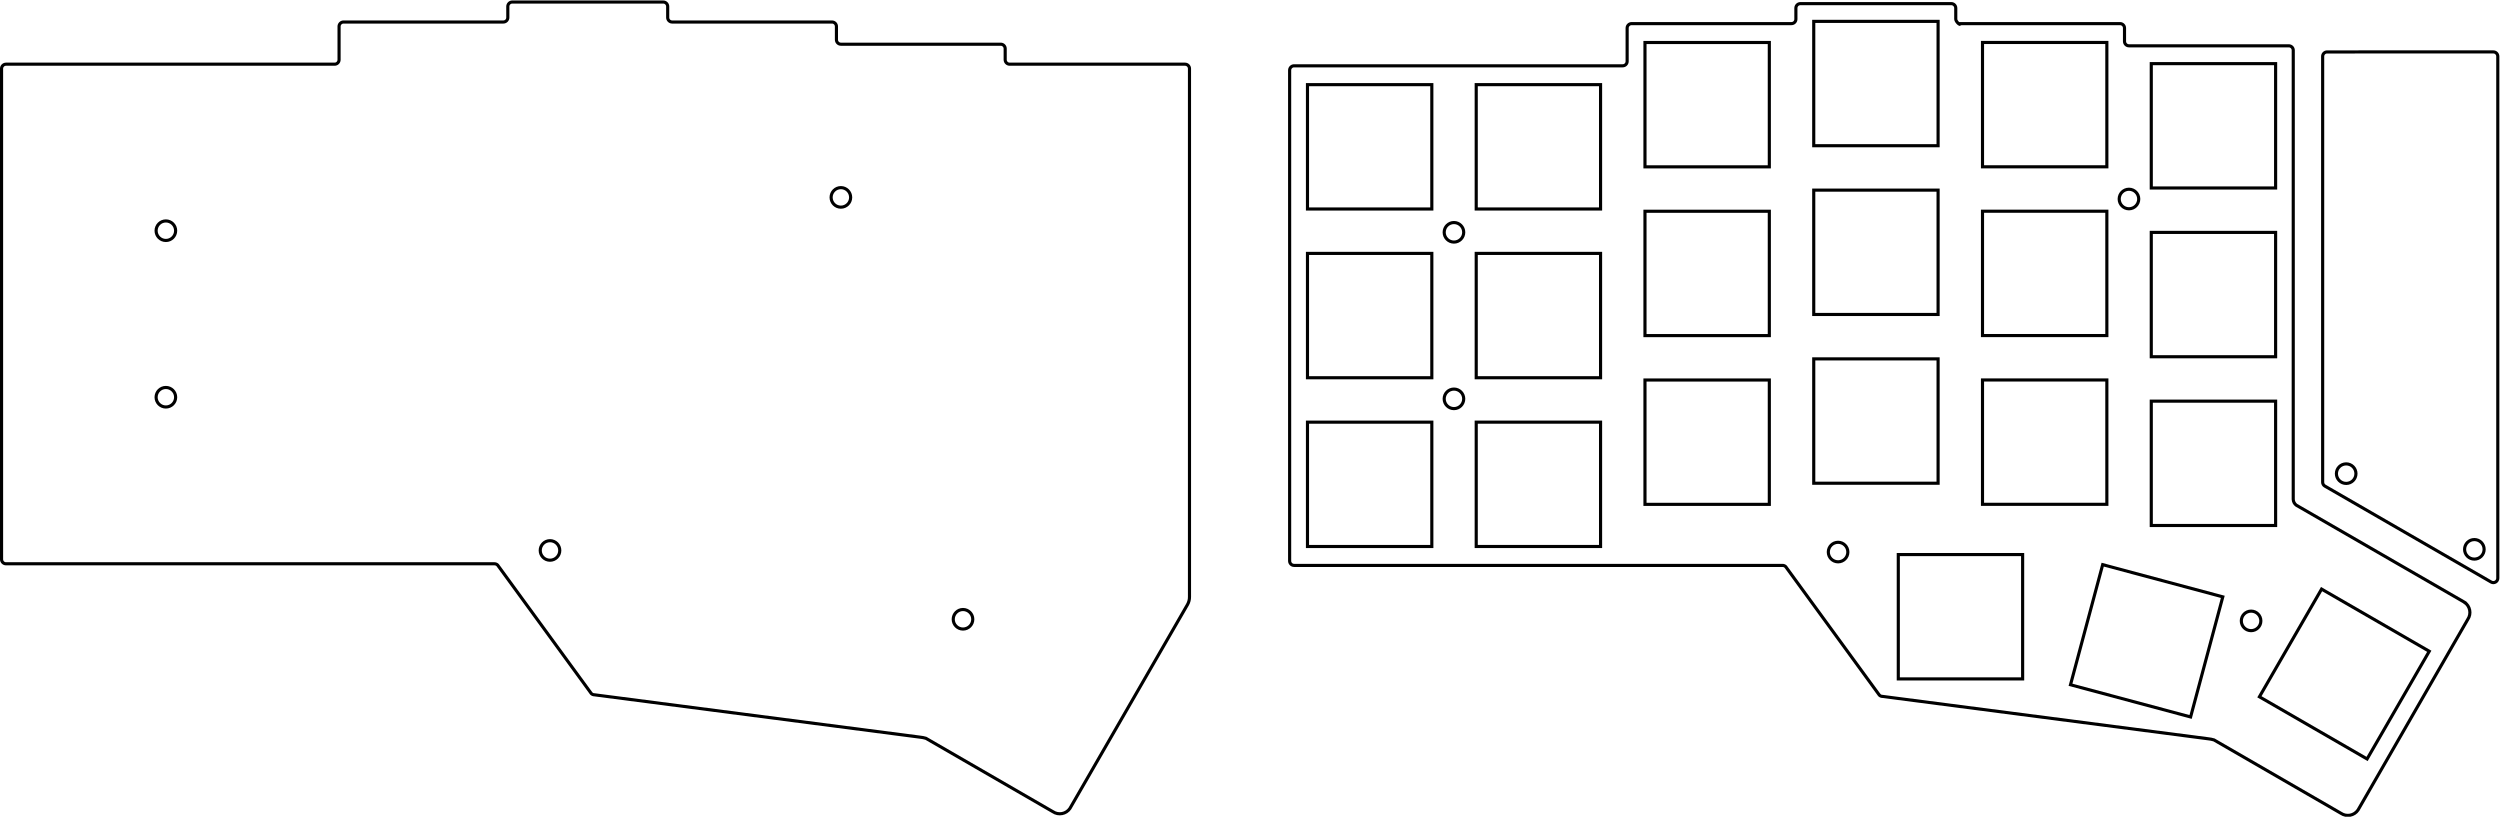 <?xml version="1.0" encoding="UTF-8" standalone="no"?>
<svg
   xmlns:dc="http://purl.org/dc/elements/1.1/"
   xmlns:cc="http://creativecommons.org/ns#"
   xmlns:rdf="http://www.w3.org/1999/02/22-rdf-syntax-ns#"
   xmlns:svg="http://www.w3.org/2000/svg"
   xmlns="http://www.w3.org/2000/svg"
   xmlns:sodipodi="http://sodipodi.sourceforge.net/DTD/sodipodi-0.dtd"
   xmlns:inkscape="http://www.inkscape.org/namespaces/inkscape"
   sodipodi:docname="top-bottom.svg"
   viewBox="0 0 1063.584 347.458"
   height="347.458"
   width="1063.584"
   xml:space="preserve"
   id="svg2"
   version="1.1"
   inkscape:version="1.0.1 (3bc2e813f5, 2020-09-07)"><defs
     id="defs6"><clipPath
       id="clipPath18"
       clipPathUnits="userSpaceOnUse"><path
         id="path16"
         d="M 0,595.276 H 841.89 V 0 H 0 Z" /></clipPath><clipPath
       id="clipPath66"
       clipPathUnits="userSpaceOnUse"><path
         id="path64"
         d="M 0,595.276 H 841.89 V 0 H 0 Z" /></clipPath><clipPath
       id="clipPath642"
       clipPathUnits="userSpaceOnUse"><path
         id="path640"
         d="M 0,595.276 H 841.89 V 0 H 0 Z" /></clipPath></defs><sodipodi:namedview
     id="namedview4"
     inkscape:window-height="2082"
     inkscape:window-width="3840"
     inkscape:pageshadow="2"
     inkscape:pageopacity="0"
     guidetolerance="10"
     gridtolerance="10"
     objecttolerance="10"
     borderopacity="1"
     bordercolor="#666666"
     pagecolor="#ffffff"
     inkscape:document-rotation="0"
     showgrid="false"
     inkscape:zoom="1.732302"
     inkscape:cx="713.17299"
     inkscape:cy="290.12481"
     inkscape:window-x="2560"
     inkscape:window-y="48"
     inkscape:window-maximized="1"
     inkscape:current-layer="g10" /><g
     transform="matrix(1.333,0,0,-1.333,-23.375,768.777)"
     inkscape:label="top-bottom"
     inkscape:groupmode="layer"
     id="g10"><path
       id="path158"
       style="fill:none;stroke:#000000;stroke-width:1;stroke-linecap:round;stroke-linejoin:round;stroke-miterlimit:4;stroke-dasharray:none;stroke-opacity:1"
       d="m 359.025,318.733 c 0.002,0.005 0.005,0.009 0.005,0.016 l 37.494,65.005 c 0.432,0.754 0.654,1.608 0.642,2.479 l -2e-4,168.589 c 7.5e-4,0.78 -0.633,1.415 -1.418,1.418 h -55.986 l 0.003,-0.002 c -0.783,0 -1.417,0.635 -1.42,1.42 v 3.543 c 0.003,0.78 -0.631,1.415 -1.414,1.417 l -51.025,-5e-5 c -0.781,-0.003 -1.416,0.632 -1.418,1.418 v 4.25 c 0.002,0.781 -0.633,1.415 -1.418,1.417 h -51.021 l -2.5e-4,-0.002 c -0.783,0 -1.417,0.635 -1.418,1.419 v 3.543 c 0.001,0.781 -0.633,1.416 -1.418,1.418 H 181.024 c -0.781,-0.002 -1.415,-0.637 -1.418,-1.418 l -2.5e-4,-3.543 c 0.002,-0.785 -0.632,-1.42 -1.418,-1.417 H 127.167 c -0.782,-0.003 -1.416,-0.637 -1.418,-1.417 l 5e-5,-10.629 c 5e-4,-0.786 -0.633,-1.42 -1.418,-1.417 H 19.449 c -0.781,-0.002 -1.415,-0.637 -1.418,-1.418 l -2e-4,-156.614 c 0.003,-0.785 0.638,-1.419 1.418,-1.418 H 175.356 c 0.377,-10e-4 0.737,-0.15 1.002,-0.413 l 29.886,-40.981 c 0.266,-0.269 0.626,-0.418 1.001,-0.417 l 103.947,-13.522 c 0.63,-0.063 1.252,-0.186 1.857,-0.367 l 40.516,-23.416 c 1.803,-1.216 4.246,-0.74 5.46,1.059 z"
       sodipodi:nodetypes="cccccccsccccccccsccccccccccccccccccccccc" /><path
       id="path214"
       style="fill:none;stroke:#000000;stroke-width:1;stroke-linecap:butt;stroke-linejoin:miter;stroke-miterlimit:4;stroke-dasharray:none;stroke-opacity:1"
       d="m 814.719,558.741 v -166.545 c 0,-1.091 -1.181,-1.772 -2.126,-1.227 l -53.062,30.623 c -0.438,0.252 -0.708,0.72 -0.708,1.227 v 135.915 c 0,0.783 0.634,1.418 1.417,1.418 l 53.061,0.007 c 0.783,0 1.418,-0.635 1.418,-1.418 z" /><path
       id="path346"
       style="fill:none;stroke:#000000;stroke-width:1;stroke-linecap:butt;stroke-linejoin:miter;stroke-miterlimit:4;stroke-dasharray:none;stroke-opacity:1"
       d="m 804.084,384.511 c 1.8,-1.213 2.276,-3.656 1.062,-5.456 l -35.019,-60.82 c 0,-0.007 -0.003,-0.011 -0.006,-0.016 -1.213,-1.799 -3.656,-2.275 -5.459,-1.059 l -40.517,23.416 c -0.604,0.182 -1.226,0.304 -1.856,0.367 L 618.342,354.465 c -0.375,-10e-4 -0.735,0.148 -1.001,0.417 l -29.886,40.981 c -0.265,0.263 -0.625,0.412 -1.002,0.413 h -155.907 c -0.781,-9.5e-4 -1.416,0.633 -1.418,1.418 V 554.309 c 0.003,0.78 0.637,1.415 1.418,1.417 H 535.428 c 0.785,-0.002 1.419,0.632 1.418,1.417 l -2.5e-4,10.629 c 10e-4,0.781 0.636,1.415 1.417,1.417 h 51.021 c 0.786,-0.003 1.421,0.632 1.418,1.418 l -5e-5,3.543 c 0.002,0.78 0.636,1.415 1.418,1.417 h 48.189 c 0.785,-0.002 1.419,-0.637 1.418,-1.417 v -3.543 c 10e-4,-0.785 1.518,-2.197 1.418,-1.42 l -2.5e-4,0.002 h 51.022 c 0.785,-0.003 1.42,-0.637 1.417,-1.417 v -4.25 c 0.002,-0.786 0.637,-1.421 1.418,-1.418 h 51.025 c 0.783,-0.003 1.418,-0.638 1.414,-1.417 l -0.007,-143.322 c 0.025,-0.751 0.396,-1.447 1,-1.886 L 804.068,384.524 c 0.008,-0.007 0.012,-0.01 0.016,-0.013 z"
       sodipodi:nodetypes="ccccccccccccccccccccccccccsccccccccccc" /><path
       id="path646"
       style="fill:none;stroke:#000000;stroke-width:1;stroke-linecap:butt;stroke-linejoin:miter;stroke-miterlimit:4;stroke-dasharray:none;stroke-opacity:1"
       d="m 70.475,453.065 c 1.722,0 3.118,-1.396 3.118,-3.118 0,-1.722 -1.396,-3.118 -3.118,-3.118 -1.722,0 -3.118,1.396 -3.118,3.118 0,1.722 1.396,3.118 3.118,3.118 z" /><path
       id="path650"
       style="fill:none;stroke:#000000;stroke-width:1;stroke-linecap:butt;stroke-linejoin:miter;stroke-miterlimit:4;stroke-dasharray:none;stroke-opacity:1"
       d="m 70.475,506.215 c 1.722,0 3.118,-1.396 3.118,-3.118 0,-1.722 -1.396,-3.118 -3.118,-3.118 -1.722,0 -3.118,1.396 -3.118,3.118 0,1.722 1.396,3.118 3.118,3.118 z" /><path
       id="path654"
       style="fill:none;stroke:#000000;stroke-width:1;stroke-linecap:butt;stroke-linejoin:miter;stroke-miterlimit:4;stroke-dasharray:none;stroke-opacity:1"
       d="m 285.908,516.845 c 1.722,0 3.118,-1.396 3.118,-3.118 0,-1.723 -1.396,-3.118 -3.118,-3.118 -1.722,0 -3.118,1.395 -3.118,3.118 0,1.722 1.396,3.118 3.118,3.118 z" /><path
       id="path658"
       style="fill:none;stroke:#000000;stroke-width:1;stroke-linecap:butt;stroke-linejoin:miter;stroke-miterlimit:4;stroke-dasharray:none;stroke-opacity:1"
       d="m 193.073,404.167 c 1.722,0 3.118,-1.396 3.118,-3.118 0,-1.722 -1.396,-3.118 -3.118,-3.118 -1.722,0 -3.118,1.396 -3.118,3.118 0,1.722 1.396,3.118 3.118,3.118 z" /><path
       id="path662"
       style="fill:none;stroke:#000000;stroke-width:1;stroke-linecap:butt;stroke-linejoin:miter;stroke-miterlimit:4;stroke-dasharray:none;stroke-opacity:1"
       d="m 324.884,382.198 c 1.722,0 3.118,-1.396 3.118,-3.117 0,-1.723 -1.396,-3.118 -3.118,-3.118 -1.722,0 -3.118,1.395 -3.118,3.118 0,1.721 1.396,3.117 3.118,3.117 z" /><path
       id="path666"
       style="fill:none;stroke:#000000;stroke-width:1;stroke-linecap:butt;stroke-linejoin:miter;stroke-miterlimit:4;stroke-dasharray:none;stroke-opacity:1"
       d="m 769.449,425.558 c 0,-1.723 -1.396,-3.118 -3.118,-3.118 -1.723,0 -3.118,1.395 -3.118,3.118 0,1.722 1.395,3.118 3.118,3.118 1.722,0 3.118,-1.396 3.118,-3.118 z" /><path
       id="path670"
       style="fill:none;stroke:#000000;stroke-width:1;stroke-linecap:butt;stroke-linejoin:miter;stroke-miterlimit:4;stroke-dasharray:none;stroke-opacity:1"
       d="m 810.358,401.403 c 0,-1.722 -1.396,-3.118 -3.118,-3.118 -1.722,0 -3.118,1.396 -3.118,3.118 0,1.723 1.396,3.118 3.118,3.118 1.722,0 3.118,-1.395 3.118,-3.118 z" /><path
       id="path674"
       style="fill:none;stroke:#000000;stroke-width:1;stroke-linecap:butt;stroke-linejoin:miter;stroke-miterlimit:4;stroke-dasharray:none;stroke-opacity:1"
       d="m 484.69,502.583 c 0,-1.722 -1.396,-3.118 -3.118,-3.118 -1.722,0 -3.118,1.396 -3.118,3.118 0,1.723 1.396,3.118 3.118,3.118 1.722,0 3.118,-1.395 3.118,-3.118 z" /><path
       id="path678"
       style="fill:none;stroke:#000000;stroke-width:1;stroke-linecap:butt;stroke-linejoin:miter;stroke-miterlimit:4;stroke-dasharray:none;stroke-opacity:1"
       d="m 481.572,452.552 c 1.722,0 3.118,-1.396 3.118,-3.118 0,-1.722 -1.396,-3.118 -3.118,-3.118 -1.722,0 -3.118,1.396 -3.118,3.118 0,1.722 1.396,3.118 3.118,3.118 z" /><path
       id="path682"
       style="fill:none;stroke:#000000;stroke-width:1;stroke-linecap:butt;stroke-linejoin:miter;stroke-miterlimit:4;stroke-dasharray:none;stroke-opacity:1"
       d="m 697.005,516.331 c 1.723,0 3.118,-1.396 3.118,-3.118 0,-1.723 -1.395,-3.118 -3.118,-3.118 -1.722,0 -3.118,1.395 -3.118,3.118 0,1.722 1.396,3.118 3.118,3.118 z" /><path
       id="path686"
       style="fill:none;stroke:#000000;stroke-width:1;stroke-linecap:butt;stroke-linejoin:miter;stroke-miterlimit:4;stroke-dasharray:none;stroke-opacity:1"
       d="m 604.17,403.653 c 1.722,0 3.118,-1.396 3.118,-3.118 0,-1.722 -1.396,-3.117 -3.118,-3.117 -1.723,0 -3.118,1.395 -3.118,3.117 0,1.722 1.395,3.118 3.118,3.118 z" /><path
       id="path690"
       style="fill:none;stroke:#000000;stroke-width:1;stroke-linecap:butt;stroke-linejoin:miter;stroke-miterlimit:4;stroke-dasharray:none;stroke-opacity:1"
       d="m 735.981,381.686 c 1.723,0 3.118,-1.396 3.118,-3.118 0,-1.723 -1.395,-3.118 -3.118,-3.118 -1.722,0 -3.118,1.395 -3.118,3.118 0,1.722 1.396,3.118 3.118,3.118 z" /><path
       id="path692"
       style="fill:none;stroke:#000000;stroke-width:1;stroke-linecap:butt;stroke-linejoin:miter;stroke-miterlimit:4;stroke-dasharray:none;stroke-opacity:1"
       d="M 474.51,510.025 H 434.825 V 549.71 H 474.51 Z" /><path
       id="path694"
       style="fill:none;stroke:#000000;stroke-width:1;stroke-linecap:butt;stroke-linejoin:miter;stroke-miterlimit:4;stroke-dasharray:none;stroke-opacity:1"
       d="m 474.51,456.167 h -39.685 v 39.685 h 39.685 z" /><path
       id="path696"
       style="fill:none;stroke:#000000;stroke-width:1;stroke-linecap:butt;stroke-linejoin:miter;stroke-miterlimit:4;stroke-dasharray:none;stroke-opacity:1"
       d="m 474.51,402.309 h -39.685 v 39.685 h 39.685 z" /><path
       id="path698"
       style="fill:none;stroke:#000000;stroke-width:1;stroke-linecap:butt;stroke-linejoin:miter;stroke-miterlimit:4;stroke-dasharray:none;stroke-opacity:1"
       d="m 528.363,510.027 h -39.685 v 39.685 h 39.685 z" /><path
       id="path700"
       style="fill:none;stroke:#000000;stroke-width:1;stroke-linecap:butt;stroke-linejoin:miter;stroke-miterlimit:4;stroke-dasharray:none;stroke-opacity:1"
       d="m 528.363,456.169 h -39.685 v 39.685 h 39.685 z" /><path
       id="path702"
       style="fill:none;stroke:#000000;stroke-width:1;stroke-linecap:butt;stroke-linejoin:miter;stroke-miterlimit:4;stroke-dasharray:none;stroke-opacity:1"
       d="m 528.363,402.311 h -39.685 v 39.685 h 39.685 z" /><path
       id="path704"
       style="fill:none;stroke:#000000;stroke-width:1;stroke-linecap:butt;stroke-linejoin:miter;stroke-miterlimit:4;stroke-dasharray:none;stroke-opacity:1"
       d="m 582.222,523.477 h -39.685 v 39.686 h 39.685 z" /><path
       id="path706"
       style="fill:none;stroke:#000000;stroke-width:1;stroke-linecap:butt;stroke-linejoin:miter;stroke-miterlimit:4;stroke-dasharray:none;stroke-opacity:1"
       d="m 582.222,469.618 h -39.685 v 39.686 h 39.685 z" /><path
       id="path708"
       style="fill:none;stroke:#000000;stroke-width:1;stroke-linecap:butt;stroke-linejoin:miter;stroke-miterlimit:4;stroke-dasharray:none;stroke-opacity:1"
       d="m 582.222,415.761 h -39.685 v 39.685 h 39.685 z" /><path
       id="path710"
       style="fill:none;stroke:#000000;stroke-width:1;stroke-linecap:butt;stroke-linejoin:miter;stroke-miterlimit:4;stroke-dasharray:none;stroke-opacity:1"
       d="m 636.086,530.22 h -39.685 v 39.686 h 39.685 z" /><path
       id="path712"
       style="fill:none;stroke:#000000;stroke-width:1;stroke-linecap:butt;stroke-linejoin:miter;stroke-miterlimit:4;stroke-dasharray:none;stroke-opacity:1"
       d="m 636.086,476.362 h -39.685 v 39.685 h 39.685 z" /><path
       id="path714"
       style="fill:none;stroke:#000000;stroke-width:1;stroke-linecap:butt;stroke-linejoin:miter;stroke-miterlimit:4;stroke-dasharray:none;stroke-opacity:1"
       d="m 636.086,422.504 h -39.685 v 39.685 h 39.685 z" /><path
       id="path716"
       style="fill:none;stroke:#000000;stroke-width:1;stroke-linecap:butt;stroke-linejoin:miter;stroke-miterlimit:4;stroke-dasharray:none;stroke-opacity:1"
       d="m 689.948,523.489 h -39.686 v 39.685 h 39.686 z" /><path
       id="path718"
       style="fill:none;stroke:#000000;stroke-width:1;stroke-linecap:butt;stroke-linejoin:miter;stroke-miterlimit:4;stroke-dasharray:none;stroke-opacity:1"
       d="m 689.948,469.631 h -39.686 v 39.685 h 39.686 z" /><path
       id="path720"
       style="fill:none;stroke:#000000;stroke-width:1;stroke-linecap:butt;stroke-linejoin:miter;stroke-miterlimit:4;stroke-dasharray:none;stroke-opacity:1"
       d="m 689.948,415.773 h -39.686 v 39.685 h 39.686 z" /><path
       id="path722"
       style="fill:none;stroke:#000000;stroke-width:1;stroke-linecap:butt;stroke-linejoin:miter;stroke-miterlimit:4;stroke-dasharray:none;stroke-opacity:1"
       d="m 743.811,516.729 h -39.686 v 39.686 h 39.686 z" /><path
       id="path724"
       style="fill:none;stroke:#000000;stroke-width:1;stroke-linecap:butt;stroke-linejoin:miter;stroke-miterlimit:4;stroke-dasharray:none;stroke-opacity:1"
       d="m 743.811,462.87 h -39.686 v 39.686 h 39.686 z" /><path
       id="path726"
       style="fill:none;stroke:#000000;stroke-width:1;stroke-linecap:butt;stroke-linejoin:miter;stroke-miterlimit:4;stroke-dasharray:none;stroke-opacity:1"
       d="m 743.811,409.013 h -39.686 v 39.685 h 39.686 z" /><path
       id="path728"
       style="fill:none;stroke:#000000;stroke-width:1;stroke-linecap:butt;stroke-linejoin:miter;stroke-miterlimit:4;stroke-dasharray:none;stroke-opacity:1"
       d="m 663.071,360.049 h -39.686 v 39.686 h 39.686 z" /><path
       id="path732"
       style="fill:none;stroke:#000000;stroke-width:1;stroke-linecap:butt;stroke-linejoin:miter;stroke-miterlimit:4;stroke-dasharray:none;stroke-opacity:1"
       d="m 716.68,347.907 -38.333,10.271 10.271,38.333 38.333,-10.271 z" /><path
       id="path736"
       style="fill:none;stroke:#000000;stroke-width:1;stroke-linecap:butt;stroke-linejoin:miter;stroke-miterlimit:4;stroke-dasharray:none;stroke-opacity:1"
       d="m 773.006,334.502 -34.368,19.843 19.842,34.368 34.368,-19.843 z" /></g></svg>
